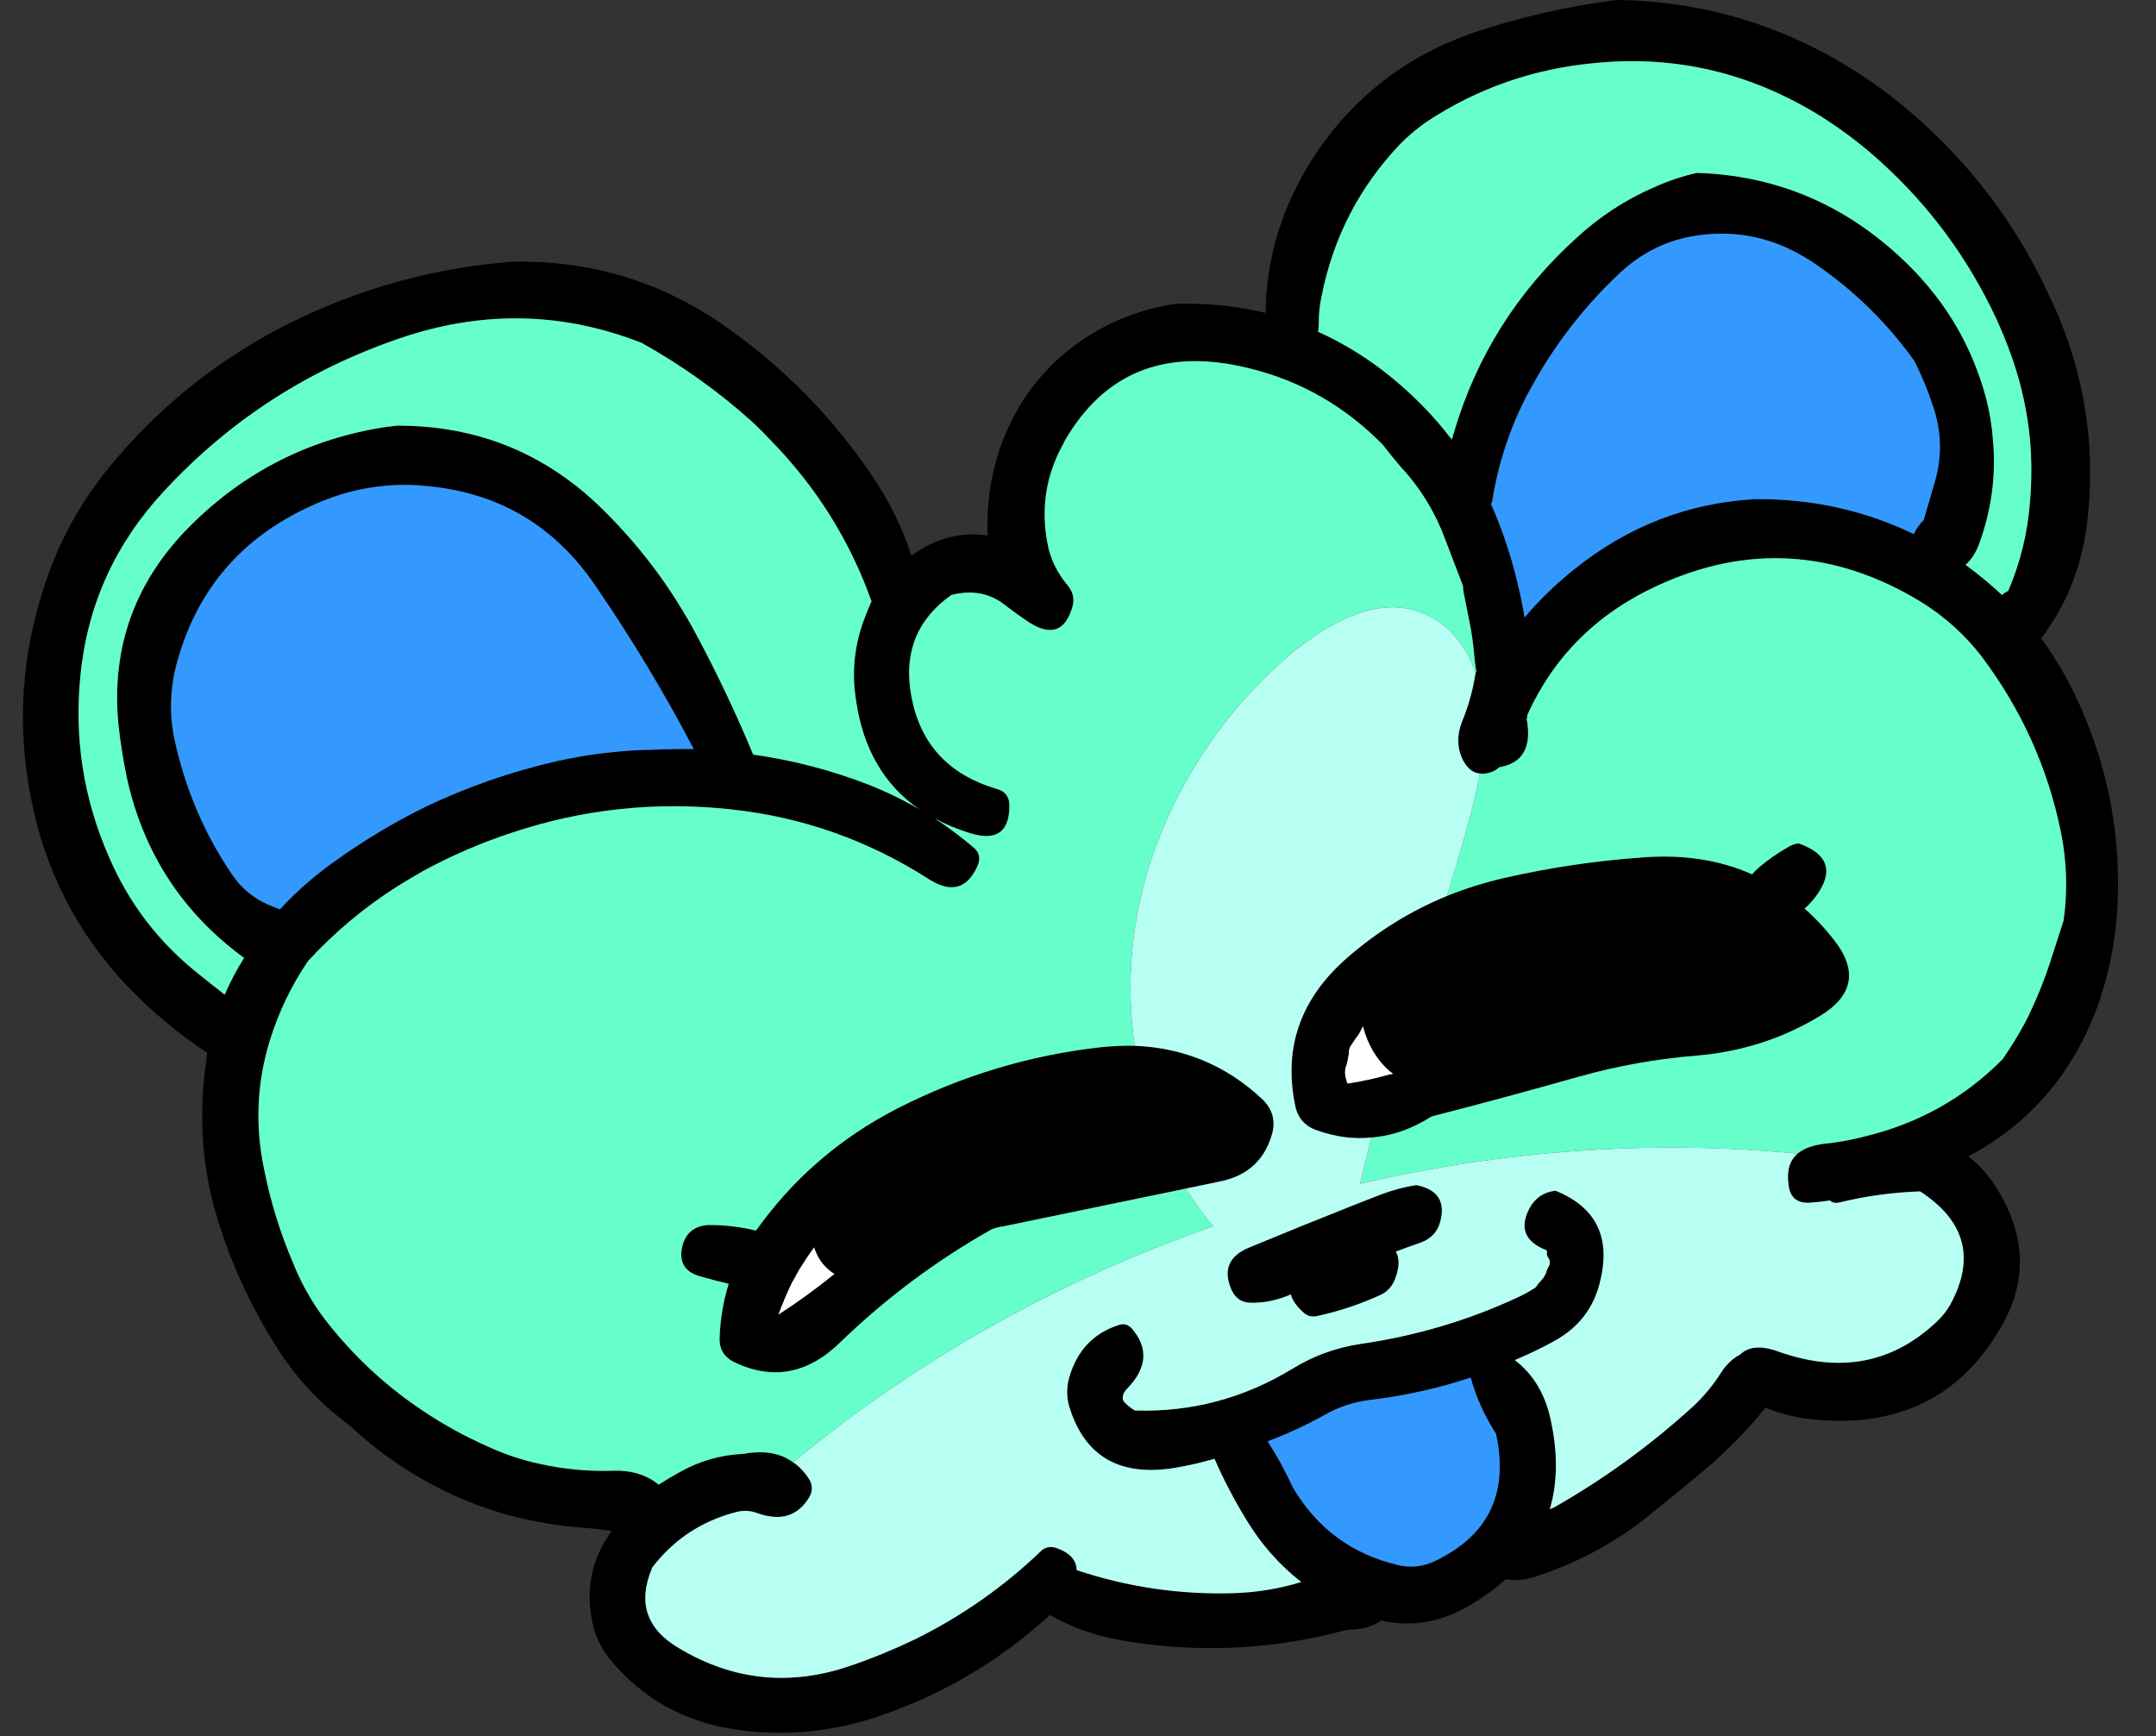 
<svg viewBox="0 0 154 124" height="124px" width="154px" y="0px" x="0px" preserveAspectRatio="none" xmlns:xlink="http://www.w3.org/1999/xlink" version="1.1" xmlns="http://www.w3.org/2000/svg">
<rect x="0" y="0" width="154" height="124" fill="#333333" stroke="none"/>
<defs></defs>

<g id="Layer_1"></g>

<g id="Layer_2">
<g transform="matrix( 1, 0, 0, 1, -8.8,115.5)" id="Layer_1">
<g>
<g>
<g>
<path d="M 114 -113.15
Q 106.3 -110.45 102.15 -103.5 99.259 -98.625 99.2 -93.15 96.141 -93.881 92.8 -93.8 90.3 -93.45 87.95 -92.3 82.65 -89.6 80.5 -84.2 80.48 -84.15 80.45 -84.1 79.202 -80.845 79.35 -77.25 76.55 -77.65 74.1 -75.95 73.996 -75.878 73.9 -75.8 73.004 -78.613 71.3 -81.2 70.305 -82.704 69.2 -84.1 65.408 -88.879 60.3 -92.4 53.55 -97 45.35 -96.8 36.95 -96.15 29.35 -92.35 21.95 -88.6 16.7 -82.25 13.55 -78.45 12 -73.75 9.5 -66.25 11 -58.55 12.5 -50.7 18 -44.95 20.556 -42.309 23.6 -40.3 23.583 -40.068 23.55 -39.85 23.2 -37.6 23.25 -35.3 23.3 -31.85 24.3 -28.55 25.75 -23.75 28.45 -19.45 30.5 -16.1 33.75 -13.7 36.24 -11.372 39.05 -9.8 44.085 -6.913 50.15 -6.4 51.337 -6.318 52.5 -6.15 50.452 -3.341 51.05 0.05 51.3 1.7 52.35 3 55.85 7.25 61.4 8.05 66.3 8.75 71.1 7.25 78.301 4.899 83.8 -0.15 86.058 1.164 88.8 1.65 96.7 3.05 104.5 1.05 104.95 0.9 105.4 0.9 106.697 0.815 107.45 0.25 110.748 0.989 113.8 -0.85 115.248 -1.696 116.35 -2.7 117.28 -2.519 118.35 -2.85 122.65 -4.2 126.2 -6.95 128.4 -8.7 130.55 -10.5 132.85 -12.45 134.75 -14.75 134.833 -14.851 134.9 -14.95 136.534 -14.284 138.4 -14.1 147.4 -13.25 151.7 -20.65 154.35 -25.15 151.9 -29.8 150.876 -31.756 149.4 -32.9 155.939 -36.394 158.6 -43.55 159.85 -47.05 160.05 -50.75 160.45 -58.75 156.95 -66 155.926 -68.085 154.6 -69.9 157.238 -73.384 157.85 -77.9 158.241 -81.05 158 -84.1 157.598 -88.845 155.65 -93.35 155.3 -94.1 154.95 -94.85 151.55 -102 145.55 -107.25 142.75 -109.7 139.5 -111.5 132.4 -115.4 124.3 -115.5 119.05 -114.85 114 -113.15
M 108.85 -105.25
Q 109.7 -106.1 110.7 -106.8 116.15 -110.4 122.75 -111 131.35 -111.85 138.85 -107.2 140.75 -106 142.45 -104.55 147.85 -99.9 151 -93.55 151.9 -91.75 152.55 -89.85 153.525 -87.041 153.8 -84.1 153.992 -81.911 153.8 -79.65 153.55 -76.35 152.25 -73.3 151.991 -73.171 151.8 -73 150.591 -74.134 149.2 -75.15 149.797 -75.694 150.15 -76.6 151.511 -80.324 151.15 -84.1 151.047 -85.596 150.65 -87.1 149.05 -93.05 144.35 -97.3 138.2 -102.9 130 -103.15 128.45 -102.8 126.9 -102.1 123.9 -100.8 121.4 -98.5 115.05 -92.75 112.65 -84.6 112.582 -84.355 112.5 -84.1
L 112.5 -84.1 112.5 -84.1
Q 110.419 -86.843 107.55 -89.05 105.358 -90.72 102.95 -91.8 103.006 -92.122 103 -92.5 103 -93.45 103.2 -94.35 104.45 -100.65 108.85 -105.25
M 62.55 -85.35
Q 63.213 -84.737 63.8 -84.1 68.724 -79.088 71.05 -72.55 70.812 -72.017 70.6 -71.45 69.45 -68.55 69.95 -65.45 70.695 -60.307 74.45 -57.7 72.743 -58.697 70.85 -59.45 66.84 -61.005 62.6 -61.6 60.806 -65.914 58.6 -70.05 55.8 -75.35 51.45 -79.5 48.014 -82.734 43.8 -84.1 40.707 -85.1 37.2 -85.1 36.8 -85.05 36.35 -85 28.25 -83.75 22.45 -78 16.5 -72.1 17.25 -63.85 17.45 -61.95 17.85 -60 19.6 -51.95 26.2 -47.1
L 26.25 -47.1
Q 25.428 -45.797 24.85 -44.45 23.75 -45.311 22.65 -46.2 18.65 -49.5 16.6 -54.25 13.85 -60.5 14.55 -67.3 15.3 -74.8 20.5 -80.4 27.65 -88.15 37.85 -91.5 46.4 -94.25 54.65 -91 58.95 -88.6 62.55 -85.35
M 55.5 -61.95
Q 52.05 -61.9 48.65 -61.15 43.594 -60.001 39.05 -57.8 35.685 -56.134 32.6 -53.9 30.496 -52.402 28.8 -50.55 28.621 -50.616 28.4 -50.7 26.5 -51.4 25.4 -53 22.4 -57.4 21.25 -62.75 20.7 -65.5 21.45 -68.2 23.65 -76.2 31.45 -79.55 34.8 -81 38.4 -80.85 38.728 -80.834 39.05 -80.8 46.882 -80.183 51.3 -73.7 55.172 -68.068 58.35 -62 56.954 -62.014 55.5 -61.95
M 76.75 -73
Q 78.9 -73.55 80.5 -72.35 81.4 -71.65 82.3 -71.05 84.65 -69.55 85.4 -72.15 85.65 -73 85.05 -73.7 84.05 -74.9 83.7 -76.3 82.8 -80.3 84.75 -83.8 84.835 -83.952 84.9 -84.1 89.026 -91.113 97.35 -89.35 103.025 -88.158 107.2 -84.1 107.401 -83.903 107.6 -83.7 108.4 -82.65 109.3 -81.65 111.05 -79.6 112 -77.05 112.65 -75.35 113.3 -73.65 113.3 -73.4 113.35 -73.15 113.55 -72.15 113.75 -71.15 114 -69.95 114.1 -68.7 114.15 -68.15 114.25 -67.55 114.241 -67.493 114.2 -67.45 113.929 -65.648 113.25 -64 112.65 -62.5 113.3 -61.2 113.777 -60.309 114.5 -60.25 114.941 -60.182 115.45 -60.4 115.704 -60.519 115.9 -60.7 118.409 -61.125 117.85 -64.15 117.903 -64.287 117.9 -64.45 120.738 -70.691 127.15 -73.65 136.75 -78.1 145.95 -72.55 148.55 -70.95 150.35 -68.6 154.6 -62.95 156 -56.1 156.65 -52.95 156.2 -49.75 155.7 -48.2 155.2 -46.65 154.5 -44.55 153.5 -42.55 152.75 -41.15 151.85 -39.85 147.8 -35.75 142.1 -34.35 140.6 -33.95 139.1 -33.8 137.874 -33.652 137.2 -33.1 136.348 -32.372 136.55 -30.9 136.7 -29.45 138.2 -29.6 138.853 -29.656 139.5 -29.75 139.766 -29.523 140.15 -29.6 143 -30.3 145.95 -30.4 150.8 -27.25 148.1 -22.3 147.75 -21.7 147.25 -21.2 142.5 -16.6 135.85 -18.95 134.002 -19.631 133.1 -18.75 132.27 -18.318 131.7 -17.4 130.9 -16.15 129.8 -15.1 125.2 -10.9 119.85 -7.85 119.692 -7.76 119.5 -7.7 120.346 -10.556 119.55 -14.15 118.957 -16.855 117 -18.35 118.433 -18.949 119.8 -19.7 122.45 -21.15 123.1 -24 124.25 -28.7 119.9 -30.45 118.65 -30.3 118.05 -29.2 116.95 -27.1 119.25 -26.2 119.3 -26.15 119.3 -26.05 119.25 -25.85 119.4 -25.65 119.45 -25.55 119.5 -25.45 119.5 -25.3 119.5 -25.2 119.4 -25 119.3 -24.8 119.2 -24.35 118.85 -24 118.65 -23.8 118.5 -23.55 117.9 -23.15 117.25 -22.85 111.9 -20.35 105.95 -19.5 103.35 -19.1 101.15 -17.75 95.9 -14.55 89.85 -14.75 89.8 -14.8 89.7 -14.85 89.4 -15.05 89.15 -15.3 88.95 -15.5 89 -15.75 89.05 -16.05 89.3 -16.3 91.45 -18.5 89.65 -20.6 89.25 -21.05 88.7 -20.85 86.05 -20 85.2 -17.2 84.85 -16.05 85.2 -14.95 86.85 -9.7 92.7 -10.65 94.156 -10.895 95.55 -11.3 96.48 -9.171 97.7 -7.15 99.338 -4.371 101.75 -2.5 99.391 -1.777 96.9 -1.7 91.131 -1.533 85.7 -3.35 85.692 -4.441 84.2 -4.95 83.6 -5.1 83.2 -4.75 79.2 -0.9 74.15 1.6 71.85 2.7 69.5 3.5 63.05 5.7 57.25 2.2 53.8 0.15 55.4 -3.55 57.7 -6.55 61.4 -7.5 62.2 -7.7 62.95 -7.4 65.4 -6.55 66.6 -8.55 66.95 -9.15 66.65 -9.75 66.157 -10.572 65.45 -11.05 64.081 -12.053 61.9 -11.65 59.5 -11.55 57.35 -10.35 56.57 -9.92 55.85 -9.45 54.575 -10.495 52.65 -10.45 49.95 -10.35 47.3 -10.95 45.45 -11.35 43.7 -12.15 41.229 -13.238 39.05 -14.7 35.322 -17.166 32.45 -20.7 30.75 -22.75 29.75 -25.25 28.35 -28.5 27.65 -32.05 26.7 -36.65 28.05 -41.1 29 -44.2 30.8 -46.85 33.65 -49.95 37.2 -52.2 38.114 -52.77 39.05 -53.3 42.059 -54.932 45.3 -56 52.9 -58.55 60.9 -57.7 68.6 -56.9 75.15 -52.7 77.5 -51.2 78.6 -53.6 79 -54.45 78.3 -55 76.99 -56.112 75.55 -57.05 76.685 -56.426 78.05 -56 80.9 -55.1 80.9 -57.95 80.9 -58.9 80 -59.15 74.7 -60.7 73.85 -66.05 73.15 -70.45 76.75 -73
M 146.9 -86.4
Q 147.282 -85.255 147.35 -84.1 147.436 -82.683 147.05 -81.25 146.65 -79.85 146.2 -78.35 145.713 -77.847 145.5 -77.35 140.269 -79.887 134.2 -79.85 126.95 -79.45 121.2 -74.8 119.7 -73.6 118.45 -72.25 118.055 -71.827 117.7 -71.4 117.278 -73.915 116.5 -76.35 115.985 -77.968 115.3 -79.5 115.38 -79.587 115.4 -79.75 115.754 -82.002 116.5 -84.1 117.213 -86.148 118.3 -88.05 120.75 -92.45 124.4 -95.9 126.65 -98.05 129.55 -98.6 134.4 -99.5 138.6 -96.55 142.65 -93.75 145.55 -89.7 146.35 -88.1 146.9 -86.4
M 101.15 -9.25
Q 100.373 -10.951 99.35 -12.55 101.456 -13.336 103.45 -14.45 104.95 -15.3 106.65 -15.5 110.384 -15.95 113.85 -17.1 114.417 -15.018 115.65 -13.1 117.05 -6.75 111.3 -4 110.05 -3.4 108.7 -3.7 103.75 -4.85 101.15 -9.25
M 137.7 -50.6
Q 138.104 -50.954 138.45 -51.4 140.5 -54.1 137.3 -55.25 136.9 -55.25 136.45 -54.95 135.4 -54.35 134.45 -53.55 134.165 -53.31 133.95 -53.05 130.45 -54.606 126.05 -54.25 121.15 -53.9 116.3 -52.8 114.147 -52.308 112.15 -51.5 108.306 -49.926 105.1 -47.15 100.05 -42.8 101.3 -36.6 101.55 -35.2 102.9 -34.75 104.871 -34.054 106.75 -34.25 108.959 -34.41 111.05 -35.75 116.3 -37.1 121.6 -38.6 125.7 -39.75 130 -40.1 134.75 -40.5 138.75 -42.9 142.35 -45.05 139.85 -48.3 138.852 -49.588 137.7 -50.6
M 106.05 -42
Q 106.12 -42.105 106.15 -42.2 106.675 -40.184 108.1 -38.95 108.227 -38.876 108.3 -38.8 108.191 -38.763 108.05 -38.75 106.553 -38.331 105.05 -38.1 104.95 -38.35 104.9 -38.6 104.85 -38.9 104.9 -39.2 105.05 -39.6 105.1 -40 105.15 -40.15 105.15 -40.35 105.15 -40.55 105.25 -40.75 105.45 -41.05 105.65 -41.35 105.9 -41.65 106.05 -42
M 109.95 -30.85
Q 108.7 -30.65 107.5 -30.2 106.593 -29.847 105.7 -29.5 101.853 -27.978 98.05 -26.4 95.85 -25.5 96.75 -23.4 97.15 -22.5 98.05 -22.45 99.5 -22.4 100.9 -23 100.959 -23.027 101 -23.05 101.154 -22.438 101.85 -21.8 102.3 -21.35 102.9 -21.5 105.2 -22 107.4 -23 108.15 -23.35 108.45 -24.15 108.921 -25.388 108.5 -26.1 109.394 -26.439 110.3 -26.75 111.35 -27.15 111.65 -28.15 112.3 -30.4 109.95 -30.85
M 72.85 -36.3
Q 66.752 -33.153 62.8 -27.6 61.187 -28 59.4 -28 57.8 -27.9 57.5 -26.3 57.25 -24.8 58.75 -24.35 59.801 -24.046 60.85 -23.8 60.274 -21.948 60.2 -19.95 60.15 -18.8 61.15 -18.25 65.3 -16.2 68.8 -19.6 73.7 -24.35 79.65 -27.7 80.05 -27.85 80.45 -27.9 86.965 -29.254 93.5 -30.6 94.707 -30.854 95.9 -31.1 98.95 -31.7 99.7 -34.65 100 -36 98.95 -37 95.114 -40.591 89.85 -40.8 88.701 -40.829 87.45 -40.7 79.8 -39.85 72.85 -36.3
M 66.95 -26.4
Q 67.029 -26.163 67.15 -25.9 67.55 -25.05 68.4 -24.5 66.435 -22.908 64.4 -21.6 64.833 -22.759 65.35 -23.85 65.613 -24.295 65.85 -24.75 66.38 -25.613 66.95 -26.4 Z" stroke="none" fill="#000000"></path>

<path d="M 99.35 -12.55
Q 100.373 -10.951 101.15 -9.25 103.75 -4.85 108.7 -3.7 110.05 -3.4 111.3 -4 117.05 -6.75 115.65 -13.1 114.417 -15.018 113.85 -17.1 110.384 -15.95 106.65 -15.5 104.95 -15.3 103.45 -14.45 101.456 -13.336 99.35 -12.55
M 147.35 -84.1
Q 147.282 -85.255 146.9 -86.4 146.35 -88.1 145.55 -89.7 142.65 -93.75 138.6 -96.55 134.4 -99.5 129.55 -98.6 126.65 -98.05 124.4 -95.9 120.75 -92.45 118.3 -88.05 117.213 -86.148 116.5 -84.1 115.754 -82.002 115.4 -79.75 115.38 -79.587 115.3 -79.5 115.985 -77.968 116.5 -76.35 117.278 -73.915 117.7 -71.4 118.055 -71.827 118.45 -72.25 119.7 -73.6 121.2 -74.8 126.95 -79.45 134.2 -79.85 140.269 -79.887 145.5 -77.35 145.713 -77.847 146.2 -78.35 146.65 -79.85 147.05 -81.25 147.436 -82.683 147.35 -84.1
M 48.65 -61.15
Q 52.05 -61.9 55.5 -61.95 56.954 -62.014 58.35 -62 55.172 -68.068 51.3 -73.7 46.882 -80.183 39.05 -80.8 38.728 -80.834 38.4 -80.85 34.8 -81 31.45 -79.55 23.65 -76.2 21.45 -68.2 20.7 -65.5 21.25 -62.75 22.4 -57.4 25.4 -53 26.5 -51.4 28.4 -50.7 28.621 -50.616 28.8 -50.55 30.496 -52.402 32.6 -53.9 35.685 -56.134 39.05 -57.8 43.594 -60.001 48.65 -61.15 Z" stroke="none" fill="#3399FF"></path>

<path d="M 106.15 -42.2
Q 106.12 -42.105 106.05 -42 105.9 -41.65 105.65 -41.35 105.45 -41.05 105.25 -40.75 105.15 -40.55 105.15 -40.35 105.15 -40.15 105.1 -40 105.05 -39.6 104.9 -39.2 104.85 -38.9 104.9 -38.6 104.95 -38.35 105.05 -38.1 106.553 -38.331 108.05 -38.75 108.191 -38.763 108.3 -38.8 108.227 -38.876 108.1 -38.95 106.675 -40.184 106.15 -42.2
M 67.15 -25.9
Q 67.029 -26.163 66.95 -26.4 66.38 -25.613 65.85 -24.75 65.613 -24.295 65.35 -23.85 64.833 -22.759 64.4 -21.6 66.435 -22.908 68.4 -24.5 67.55 -25.05 67.15 -25.9 Z" stroke="none" fill="#FFFFFF"></path>

<path d="M 138.45 -51.4
Q 138.104 -50.954 137.7 -50.6 138.852 -49.588 139.85 -48.3 142.35 -45.05 138.75 -42.9 134.75 -40.5 130 -40.1 125.7 -39.75 121.6 -38.6 116.3 -37.1 111.05 -35.75 108.959 -34.41 106.75 -34.25 106.305 -32.447 105.95 -30.95 121.658 -34.579 137.2 -33.1 137.874 -33.652 139.1 -33.8 140.6 -33.95 142.1 -34.35 147.8 -35.75 151.85 -39.85 152.75 -41.15 153.5 -42.55 154.5 -44.55 155.2 -46.65 155.7 -48.2 156.2 -49.75 156.65 -52.95 156 -56.1 154.6 -62.95 150.35 -68.6 148.55 -70.95 145.95 -72.55 136.75 -78.1 127.15 -73.65 120.738 -70.691 117.9 -64.45 117.903 -64.287 117.85 -64.15 118.409 -61.125 115.9 -60.7 115.704 -60.519 115.45 -60.4 114.941 -60.182 114.5 -60.25 114.352 -59.314 114.1 -58.35 113.531 -55.93 112.15 -51.5 114.147 -52.308 116.3 -52.8 121.15 -53.9 126.05 -54.25 130.45 -54.606 133.95 -53.05 134.165 -53.31 134.45 -53.55 135.4 -54.35 136.45 -54.95 136.9 -55.25 137.3 -55.25 140.5 -54.1 138.45 -51.4
M 80.5 -72.35
Q 78.9 -73.55 76.75 -73 73.15 -70.45 73.85 -66.05 74.7 -60.7 80 -59.15 80.9 -58.9 80.9 -57.95 80.9 -55.1 78.05 -56 76.685 -56.426 75.55 -57.05 76.99 -56.112 78.3 -55 79 -54.45 78.6 -53.6 77.5 -51.2 75.15 -52.7 68.6 -56.9 60.9 -57.7 52.9 -58.55 45.3 -56 42.059 -54.932 39.05 -53.3 38.114 -52.77 37.2 -52.2 33.65 -49.95 30.8 -46.85 29 -44.2 28.05 -41.1 26.7 -36.65 27.65 -32.05 28.35 -28.5 29.75 -25.25 30.75 -22.75 32.45 -20.7 35.322 -17.166 39.05 -14.7 41.229 -13.238 43.7 -12.15 45.45 -11.35 47.3 -10.95 49.95 -10.35 52.65 -10.45 54.575 -10.495 55.85 -9.45 56.57 -9.92 57.35 -10.35 59.5 -11.55 61.9 -11.65 64.081 -12.053 65.45 -11.05 78.804 -22.08 95.45 -27.9 94.399 -29.169 93.5 -30.6 86.965 -29.254 80.45 -27.9 80.05 -27.85 79.65 -27.7 73.7 -24.35 68.8 -19.6 65.3 -16.2 61.15 -18.25 60.15 -18.8 60.2 -19.95 60.274 -21.948 60.85 -23.8 59.801 -24.046 58.75 -24.35 57.25 -24.8 57.5 -26.3 57.8 -27.9 59.4 -28 61.187 -28 62.8 -27.6 66.752 -33.153 72.85 -36.3 79.8 -39.85 87.45 -40.7 88.701 -40.829 89.85 -40.8 89.246 -44.904 89.85 -49.1 90.7 -54.85 93.75 -60.1 96.7 -65.2 101.25 -69 106.35 -73.05 110 -71.85 111.8 -71.3 113.05 -69.65 113.8 -68.639 114.2 -67.45 114.241 -67.493 114.25 -67.55 114.15 -68.15 114.1 -68.7 114 -69.95 113.75 -71.15 113.55 -72.15 113.35 -73.15 113.3 -73.4 113.3 -73.65 112.65 -75.35 112 -77.05 111.05 -79.6 109.3 -81.65 108.4 -82.65 107.6 -83.7 107.401 -83.903 107.2 -84.1 103.025 -88.158 97.35 -89.35 89.026 -91.113 84.9 -84.1 84.835 -83.952 84.75 -83.8 82.8 -80.3 83.7 -76.3 84.05 -74.9 85.05 -73.7 85.65 -73 85.4 -72.15 84.65 -69.55 82.3 -71.05 81.4 -71.65 80.5 -72.35
M 63.8 -84.1
Q 63.213 -84.737 62.55 -85.35 58.95 -88.6 54.65 -91 46.4 -94.25 37.85 -91.5 27.65 -88.15 20.5 -80.4 15.3 -74.8 14.55 -67.3 13.85 -60.5 16.6 -54.25 18.65 -49.5 22.65 -46.2 23.75 -45.311 24.85 -44.45 25.428 -45.797 26.25 -47.1
L 26.2 -47.1
Q 19.6 -51.95 17.85 -60 17.45 -61.95 17.25 -63.85 16.5 -72.1 22.45 -78 28.25 -83.75 36.35 -85 36.8 -85.05 37.2 -85.1 40.707 -85.1 43.8 -84.1 48.014 -82.734 51.45 -79.5 55.8 -75.35 58.6 -70.05 60.806 -65.914 62.6 -61.6 66.84 -61.005 70.85 -59.45 72.743 -58.697 74.45 -57.7 70.695 -60.307 69.95 -65.45 69.45 -68.55 70.6 -71.45 70.812 -72.017 71.05 -72.55 68.724 -79.088 63.8 -84.1
M 110.7 -106.8
Q 109.7 -106.1 108.85 -105.25 104.45 -100.65 103.2 -94.35 103 -93.45 103 -92.5 103.006 -92.122 102.95 -91.8 105.358 -90.72 107.55 -89.05 110.419 -86.843 112.5 -84.1
L 112.5 -84.1 112.5 -84.1
Q 112.582 -84.355 112.65 -84.6 115.05 -92.75 121.4 -98.5 123.9 -100.8 126.9 -102.1 128.45 -102.8 130 -103.15 138.2 -102.9 144.35 -97.3 149.05 -93.05 150.65 -87.1 151.047 -85.596 151.15 -84.1 151.511 -80.324 150.15 -76.6 149.797 -75.694 149.2 -75.15 150.591 -74.134 151.8 -73 151.991 -73.171 152.25 -73.3 153.55 -76.35 153.8 -79.65 153.992 -81.911 153.8 -84.1 153.525 -87.041 152.55 -89.85 151.9 -91.75 151 -93.55 147.85 -99.9 142.45 -104.55 140.75 -106 138.85 -107.2 131.35 -111.85 122.75 -111 116.15 -110.4 110.7 -106.8 Z" stroke="none" fill="#66FFCC"></path>

<path d="M 65.45 -11.05
Q 66.157 -10.572 66.65 -9.75 66.95 -9.15 66.6 -8.55 65.4 -6.55 62.95 -7.4 62.2 -7.7 61.4 -7.5 57.7 -6.55 55.4 -3.55 53.8 0.15 57.25 2.2 63.05 5.7 69.5 3.5 71.85 2.7 74.15 1.6 79.2 -0.9 83.2 -4.75 83.6 -5.1 84.2 -4.95 85.692 -4.441 85.7 -3.35 91.131 -1.533 96.9 -1.7 99.391 -1.777 101.75 -2.5 99.338 -4.371 97.7 -7.15 96.48 -9.171 95.55 -11.3 94.156 -10.895 92.7 -10.65 86.85 -9.7 85.2 -14.95 84.85 -16.05 85.2 -17.2 86.05 -20 88.7 -20.85 89.25 -21.05 89.65 -20.6 91.45 -18.5 89.3 -16.3 89.05 -16.05 89 -15.75 88.95 -15.5 89.15 -15.3 89.4 -15.05 89.7 -14.85 89.8 -14.8 89.85 -14.75 95.9 -14.55 101.15 -17.75 103.35 -19.1 105.95 -19.5 111.9 -20.35 117.25 -22.85 117.9 -23.15 118.5 -23.55 118.65 -23.8 118.85 -24 119.2 -24.35 119.3 -24.8 119.4 -25 119.5 -25.2 119.5 -25.3 119.5 -25.45 119.45 -25.55 119.4 -25.65 119.25 -25.85 119.3 -26.05 119.3 -26.15 119.25 -26.2 116.95 -27.1 118.05 -29.2 118.65 -30.3 119.9 -30.45 124.25 -28.7 123.1 -24 122.45 -21.15 119.8 -19.7 118.433 -18.949 117 -18.35 118.957 -16.855 119.55 -14.15 120.346 -10.556 119.5 -7.7 119.692 -7.76 119.85 -7.85 125.2 -10.9 129.8 -15.1 130.9 -16.15 131.7 -17.4 132.27 -18.318 133.1 -18.75 134.002 -19.631 135.85 -18.95 142.5 -16.6 147.25 -21.2 147.75 -21.7 148.1 -22.3 150.8 -27.25 145.95 -30.4 143 -30.3 140.15 -29.6 139.766 -29.523 139.5 -29.75 138.853 -29.656 138.2 -29.6 136.7 -29.45 136.55 -30.9 136.348 -32.372 137.2 -33.1 121.658 -34.579 105.95 -30.95 106.305 -32.447 106.75 -34.25 104.871 -34.054 102.9 -34.75 101.55 -35.2 101.3 -36.6 100.05 -42.8 105.1 -47.15 108.306 -49.926 112.15 -51.5 113.531 -55.93 114.1 -58.35 114.352 -59.314 114.5 -60.25 113.777 -60.309 113.3 -61.2 112.65 -62.5 113.25 -64 113.929 -65.648 114.2 -67.45 113.8 -68.639 113.05 -69.65 111.8 -71.3 110 -71.85 106.35 -73.05 101.25 -69 96.7 -65.2 93.75 -60.1 90.7 -54.85 89.85 -49.1 89.246 -44.904 89.85 -40.8 95.114 -40.591 98.95 -37 100 -36 99.7 -34.65 98.95 -31.7 95.9 -31.1 94.707 -30.854 93.5 -30.6 94.399 -29.169 95.45 -27.9 78.804 -22.08 65.45 -11.05
M 107.5 -30.2
Q 108.7 -30.65 109.95 -30.85 112.3 -30.4 111.65 -28.15 111.35 -27.15 110.3 -26.75 109.394 -26.439 108.5 -26.1 108.921 -25.388 108.45 -24.15 108.15 -23.35 107.4 -23 105.2 -22 102.9 -21.5 102.3 -21.35 101.85 -21.8 101.154 -22.438 101 -23.05 100.959 -23.027 100.9 -23 99.5 -22.4 98.05 -22.45 97.15 -22.5 96.75 -23.4 95.85 -25.5 98.05 -26.4 101.853 -27.978 105.7 -29.5 106.593 -29.847 107.5 -30.2 Z" stroke="none" fill="#B7FFF3"></path>
</g>
</g>
</g>
</g>
</g>
</svg>
